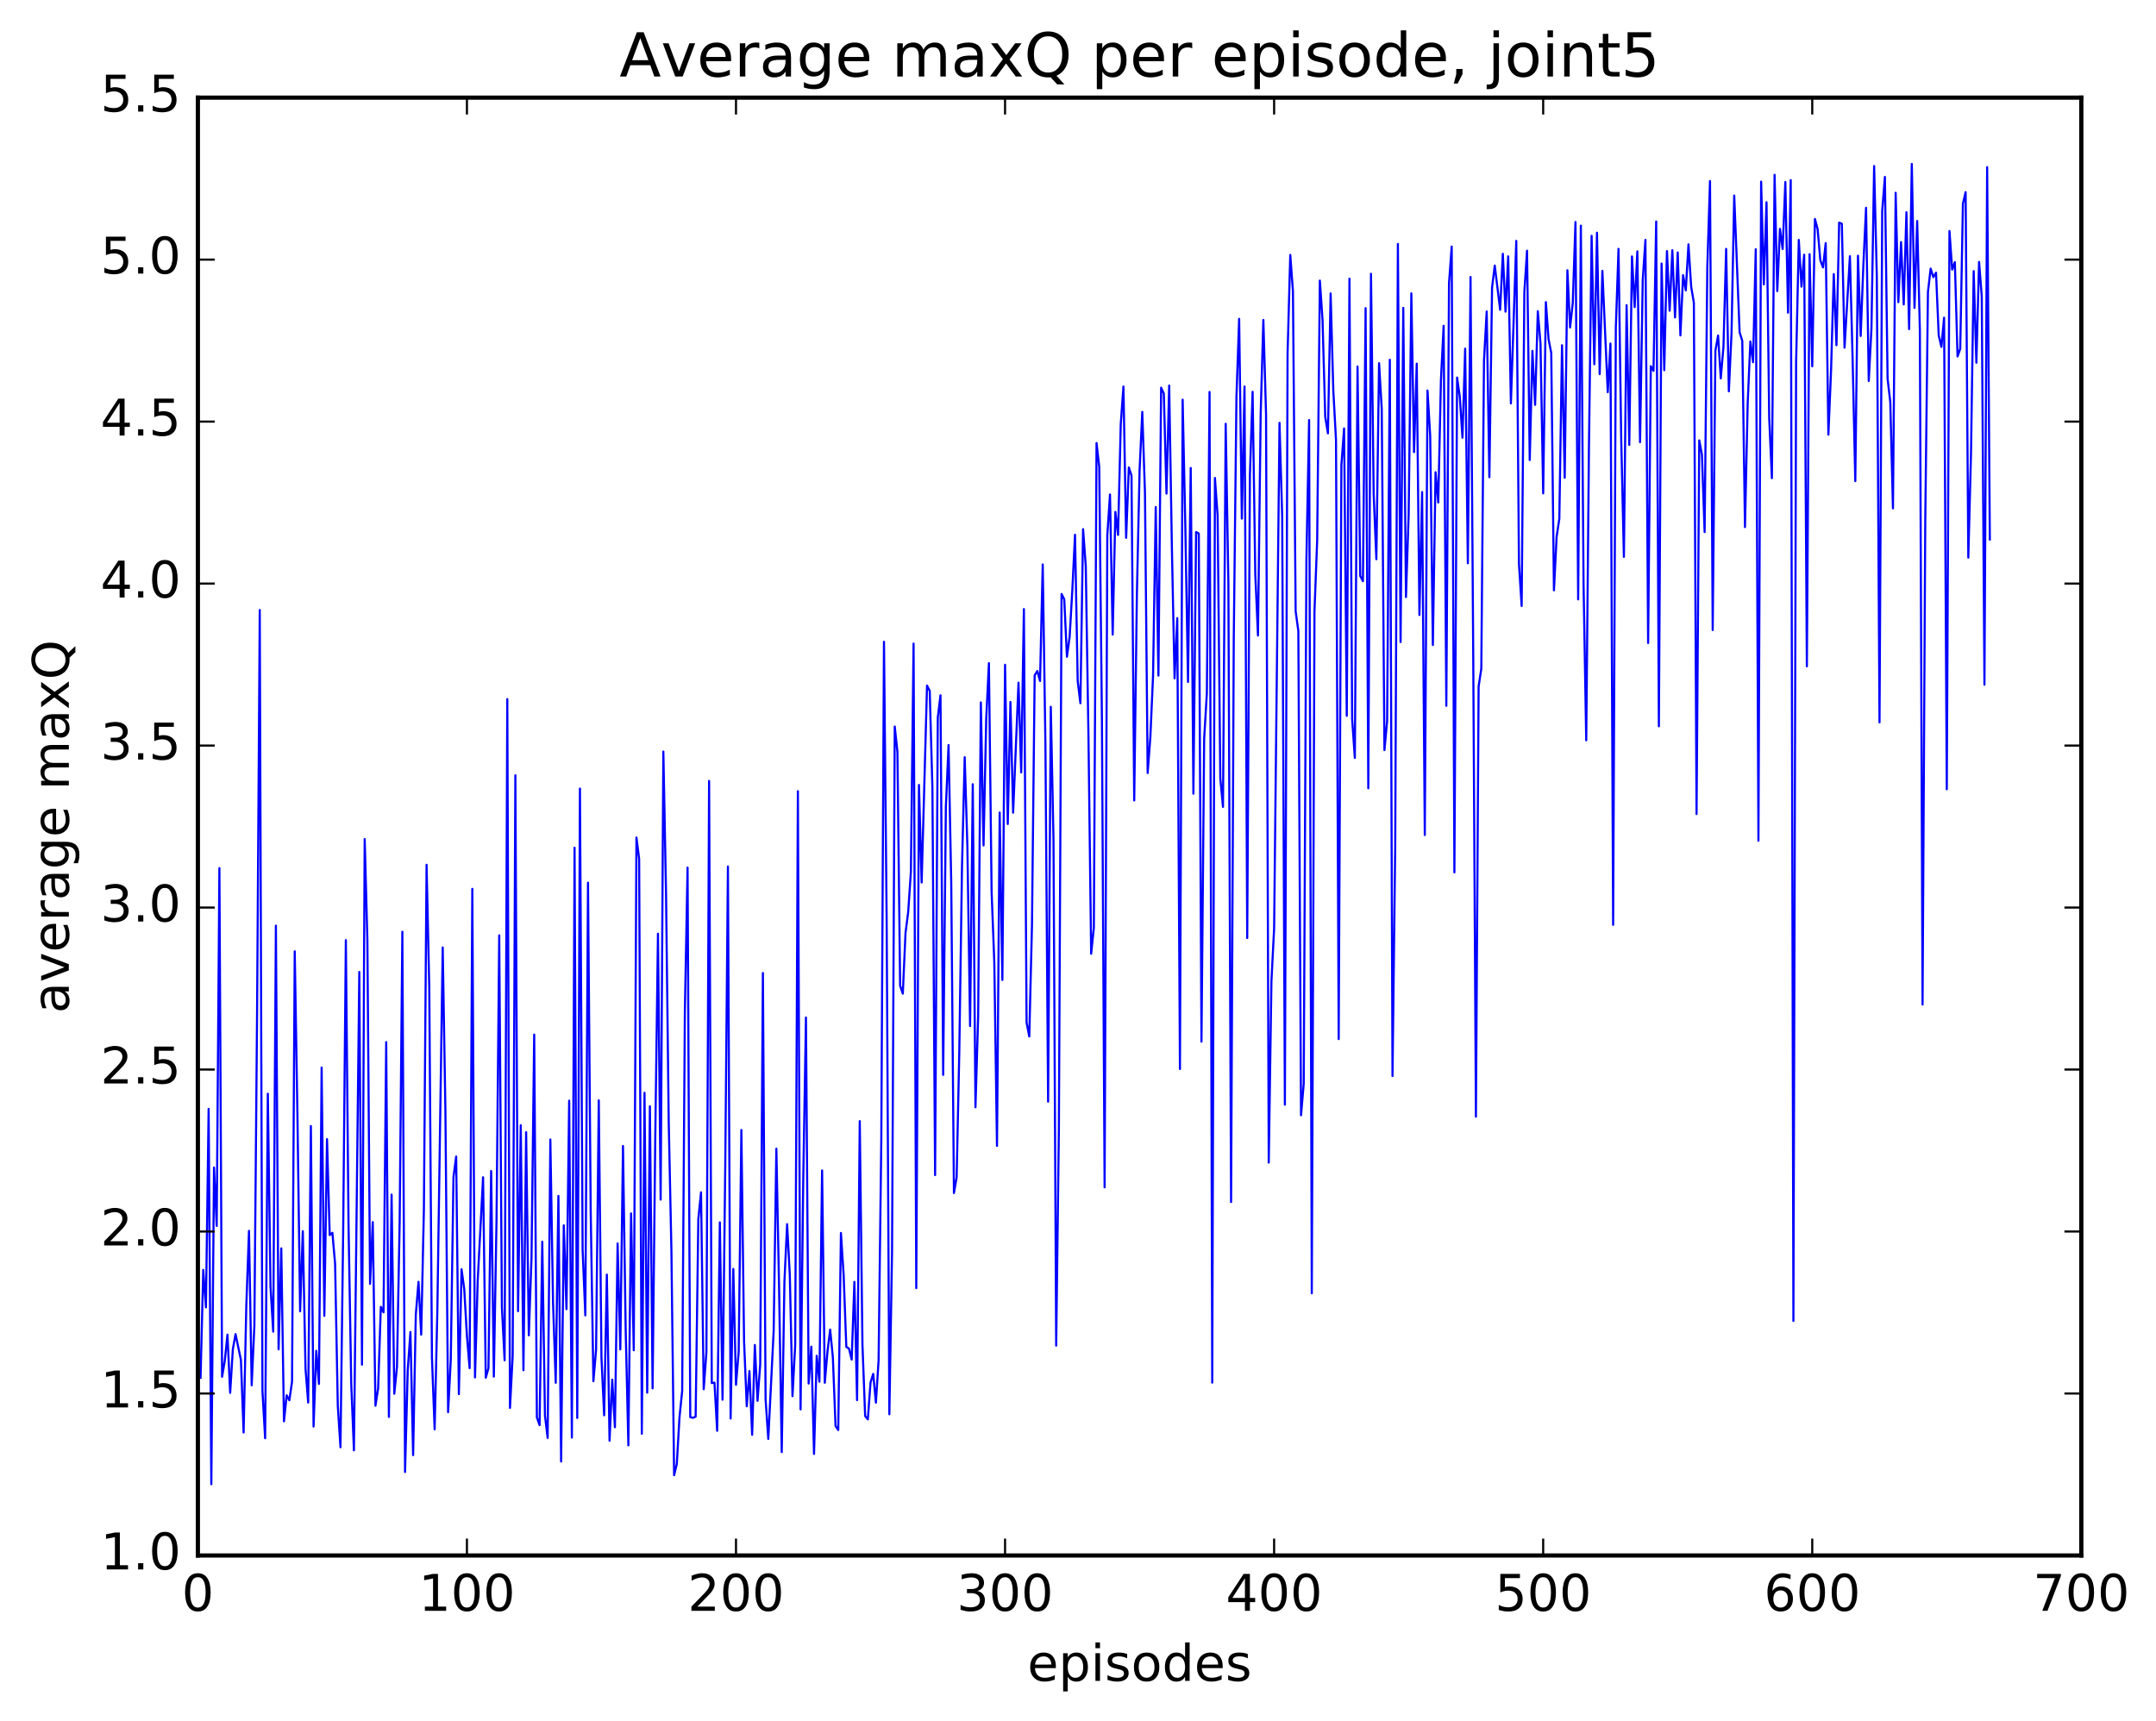 <?xml version="1.0" encoding="utf-8" standalone="no"?>
<!DOCTYPE svg PUBLIC "-//W3C//DTD SVG 1.1//EN"
  "http://www.w3.org/Graphics/SVG/1.1/DTD/svg11.dtd">
<!-- Created with matplotlib (http://matplotlib.org/) -->
<svg height="408pt" version="1.1" viewBox="0 0 511 408" width="511pt" xmlns="http://www.w3.org/2000/svg" xmlns:xlink="http://www.w3.org/1999/xlink">
 <defs>
  <style type="text/css">
*{stroke-linecap:butt;stroke-linejoin:round;stroke-miterlimit:100000;}
  </style>
 </defs>
 <g id="figure_1">
  <g id="patch_1">
   <path d="M 0 408.169 
L 511.95 408.169 
L 511.95 0 
L 0 0 
z
" style="fill:#ffffff;"/>
  </g>
  <g id="axes_1">
   <g id="patch_2">
    <path d="M 46.898 368.742 
L 493.298 368.742 
L 493.298 23.142 
L 46.898 23.142 
z
" style="fill:#ffffff;"/>
   </g>
   <g id="line2d_1">
    <path clip-path="url(#p50bb2e0458)" d="M 47.535 326.626 
L 48.173 301.049 
L 48.811 309.929 
L 49.448 262.873 
L 50.086 351.85 
L 50.724 276.778 
L 51.361 290.613 
L 51.999 205.796 
L 52.637 326.373 
L 53.275 322.573 
L 53.912 316.383 
L 54.55 330.19 
L 55.188 319.85 
L 55.825 316.272 
L 57.101 322.388 
L 57.739 339.593 
L 58.376 309.65 
L 59.014 291.788 
L 59.652 328.397 
L 60.289 314.252 
L 60.927 240.561 
L 61.565 144.613 
L 62.203 329.754 
L 62.84 340.949 
L 63.478 259.279 
L 64.116 305.086 
L 64.754 315.686 
L 65.391 219.44 
L 66.029 319.881 
L 66.667 295.943 
L 67.304 336.945 
L 67.942 330.78 
L 68.58 331.957 
L 69.218 327.523 
L 69.855 225.522 
L 70.493 264.169 
L 71.131 310.853 
L 71.768 291.862 
L 72.406 324.405 
L 73.044 332.497 
L 73.681 266.939 
L 74.319 338.177 
L 74.957 320.224 
L 75.595 328.073 
L 76.232 253.082 
L 76.87 311.929 
L 77.508 270.047 
L 78.145 292.784 
L 78.783 292.254 
L 79.421 299.577 
L 80.059 333.208 
L 80.696 343.09 
L 81.334 292.138 
L 81.972 222.868 
L 82.609 290.478 
L 83.247 327.976 
L 83.885 343.815 
L 85.16 230.412 
L 85.798 323.512 
L 86.436 198.906 
L 87.073 222.794 
L 87.711 304.359 
L 88.349 289.716 
L 88.987 333.242 
L 89.624 329.119 
L 90.262 309.807 
L 90.9 311.108 
L 91.537 247.046 
L 92.175 335.898 
L 92.813 283.196 
L 93.451 330.407 
L 94.088 324.031 
L 94.726 289.504 
L 95.364 220.886 
L 96.001 348.955 
L 96.639 324.78 
L 97.277 315.76 
L 97.915 344.955 
L 98.552 311.666 
L 99.19 303.87 
L 99.828 316.389 
L 100.466 286.859 
L 101.103 205.004 
L 101.741 234.119 
L 102.379 321.855 
L 103.016 338.829 
L 103.654 310.993 
L 104.93 224.602 
L 105.567 263.213 
L 106.205 334.779 
L 106.843 322.277 
L 107.48 279.037 
L 108.118 274.167 
L 108.756 330.494 
L 109.394 300.891 
L 110.031 305.615 
L 110.669 316.688 
L 111.307 324.335 
L 111.944 210.712 
L 112.582 326.529 
L 113.22 303.622 
L 114.495 279.086 
L 115.133 326.602 
L 115.771 324.356 
L 116.408 277.606 
L 117.046 326.343 
L 117.684 289.155 
L 118.322 221.737 
L 118.959 309.961 
L 119.597 322.46 
L 120.235 165.73 
L 120.872 333.759 
L 121.51 321.411 
L 122.148 183.788 
L 122.785 310.825 
L 123.423 266.748 
L 124.061 324.835 
L 124.699 268.396 
L 125.336 316.551 
L 125.974 298.177 
L 126.612 245.262 
L 127.249 336.011 
L 127.887 337.84 
L 128.525 294.355 
L 129.163 335.58 
L 129.8 340.881 
L 130.438 270.136 
L 131.076 308.75 
L 131.714 327.8 
L 132.351 283.515 
L 132.989 346.47 
L 133.627 290.477 
L 134.264 310.35 
L 134.902 260.925 
L 135.54 340.795 
L 136.178 200.948 
L 136.815 336.156 
L 137.453 186.942 
L 138.091 296.314 
L 138.728 311.824 
L 139.366 209.248 
L 140.004 287.102 
L 140.642 327.431 
L 141.279 319.975 
L 141.917 260.856 
L 142.555 321.872 
L 143.192 335.509 
L 143.83 302.162 
L 144.468 341.53 
L 145.106 327.079 
L 145.743 338.351 
L 146.381 294.773 
L 147.019 319.889 
L 147.656 271.67 
L 148.294 315.305 
L 148.932 342.64 
L 149.57 287.653 
L 150.207 320.094 
L 150.845 198.545 
L 151.483 203.582 
L 152.12 339.897 
L 152.758 259.051 
L 153.396 330.149 
L 154.034 262.26 
L 154.671 329.124 
L 155.309 269.44 
L 155.947 221.344 
L 156.584 284.374 
L 157.222 178.164 
L 157.86 211.697 
L 158.498 266.113 
L 159.135 296.466 
L 159.773 349.716 
L 160.411 347.062 
L 161.048 335.954 
L 161.686 329.747 
L 162.324 239.673 
L 162.962 205.664 
L 163.599 335.94 
L 164.237 336.112 
L 164.875 335.831 
L 165.512 289.054 
L 166.15 282.646 
L 166.788 329.326 
L 167.425 320.584 
L 168.063 185.13 
L 168.701 327.863 
L 169.339 327.778 
L 169.976 339.187 
L 170.614 289.773 
L 171.252 331.813 
L 171.889 276.889 
L 172.527 205.411 
L 173.165 336.28 
L 173.803 300.816 
L 174.44 328.279 
L 175.078 320.431 
L 175.716 267.868 
L 176.353 317.954 
L 176.991 333.364 
L 177.629 325.036 
L 178.267 340.137 
L 178.904 318.843 
L 179.542 332.086 
L 180.18 323.42 
L 180.817 230.664 
L 181.455 331.769 
L 182.093 341.116 
L 183.368 315.541 
L 184.006 272.307 
L 184.644 304.815 
L 185.281 344.238 
L 185.919 303.764 
L 186.557 290.199 
L 187.195 302.268 
L 187.832 330.974 
L 188.47 318.85 
L 189.108 187.561 
L 189.745 334.105 
L 190.383 279.445 
L 191.021 241.211 
L 191.659 327.984 
L 192.296 319.244 
L 192.934 344.678 
L 193.572 321.411 
L 194.209 327.542 
L 194.847 277.465 
L 195.485 327.792 
L 196.123 320.407 
L 196.76 315.187 
L 197.398 321.754 
L 198.036 338.051 
L 198.673 339.008 
L 199.311 292.291 
L 199.949 302.162 
L 200.587 319.297 
L 201.224 319.697 
L 201.862 322.299 
L 202.5 303.884 
L 203.137 331.917 
L 203.775 265.777 
L 204.413 318.767 
L 205.051 335.682 
L 205.688 336.481 
L 206.326 327.744 
L 206.964 325.687 
L 207.601 332.517 
L 208.239 322.478 
L 208.877 270.411 
L 209.515 152.146 
L 210.152 218.271 
L 210.79 335.269 
L 211.428 296.689 
L 212.065 172.232 
L 212.703 178.252 
L 213.341 233.677 
L 213.979 235.554 
L 214.616 221.187 
L 215.254 216.196 
L 215.892 206.669 
L 216.53 152.57 
L 217.167 305.363 
L 217.805 186.081 
L 218.443 209.2 
L 219.718 162.532 
L 220.356 163.768 
L 220.994 186.829 
L 221.631 278.564 
L 222.269 170.104 
L 222.907 164.824 
L 223.544 254.81 
L 224.182 191.318 
L 224.82 176.617 
L 225.458 209.438 
L 226.095 282.819 
L 226.733 279.112 
L 227.371 248.998 
L 228.008 205.402 
L 228.646 179.506 
L 229.284 200.696 
L 229.922 243.24 
L 230.559 185.908 
L 231.197 262.488 
L 231.835 240.914 
L 232.472 166.516 
L 233.11 200.422 
L 233.748 170.421 
L 234.386 157.206 
L 235.023 211.389 
L 235.661 228.073 
L 236.299 271.641 
L 236.936 192.614 
L 237.574 232.312 
L 238.212 157.589 
L 238.85 195.335 
L 239.487 166.414 
L 240.125 192.651 
L 241.4 161.832 
L 242.038 183.111 
L 242.676 144.389 
L 243.314 242.428 
L 243.951 245.707 
L 244.589 219.465 
L 245.227 160.106 
L 245.864 159.069 
L 246.502 161.435 
L 247.14 133.808 
L 247.778 176.389 
L 248.415 261.162 
L 249.053 167.556 
L 249.691 199.016 
L 250.328 318.988 
L 250.966 267.957 
L 251.604 140.808 
L 252.242 142.067 
L 252.879 155.697 
L 253.517 151.001 
L 254.155 139.869 
L 254.792 126.76 
L 255.43 161.497 
L 256.068 166.712 
L 256.705 125.441 
L 257.343 134.236 
L 257.981 174.71 
L 258.619 226.096 
L 259.256 219.938 
L 259.894 105.023 
L 260.532 110.662 
L 261.17 170.524 
L 261.807 281.47 
L 262.445 126.916 
L 263.083 117.224 
L 263.72 150.437 
L 264.358 121.355 
L 264.996 126.803 
L 265.634 100.529 
L 266.271 91.633 
L 266.909 127.502 
L 267.547 110.819 
L 268.184 112.759 
L 268.822 189.755 
L 269.46 140.76 
L 270.098 111.459 
L 270.735 97.648 
L 271.373 116.856 
L 272.011 183.245 
L 272.648 174.726 
L 273.286 160.277 
L 273.924 120.194 
L 274.562 160.153 
L 275.199 91.906 
L 275.837 93.284 
L 276.475 117.014 
L 277.112 91.398 
L 277.75 129.698 
L 278.388 160.809 
L 279.026 146.542 
L 279.663 253.418 
L 280.301 94.746 
L 280.939 124.868 
L 281.576 161.659 
L 282.214 110.936 
L 282.852 188.156 
L 283.49 126.133 
L 284.127 126.474 
L 284.765 246.927 
L 285.403 175.096 
L 286.04 164.333 
L 286.678 92.918 
L 287.316 327.766 
L 287.954 113.307 
L 288.591 122.204 
L 289.229 184.547 
L 289.867 191.278 
L 290.504 100.463 
L 291.142 138.271 
L 291.78 284.955 
L 292.418 151.379 
L 293.055 94.091 
L 293.693 75.591 
L 294.331 122.936 
L 294.968 91.626 
L 295.606 222.375 
L 296.244 112.595 
L 296.882 92.885 
L 297.519 136.136 
L 298.157 150.656 
L 298.795 98.18 
L 299.432 75.853 
L 300.07 98.281 
L 300.708 275.607 
L 301.346 232.532 
L 301.983 220.107 
L 303.259 100.236 
L 303.896 122.418 
L 304.534 261.875 
L 305.172 83.751 
L 305.81 60.433 
L 306.447 69.056 
L 307.085 144.895 
L 307.723 149.568 
L 308.36 264.384 
L 308.998 256.925 
L 309.636 132.784 
L 310.274 99.578 
L 310.911 306.581 
L 311.549 144.867 
L 312.187 128.065 
L 312.824 66.512 
L 313.462 75.903 
L 314.1 98.854 
L 314.738 102.738 
L 315.375 69.566 
L 316.013 92.621 
L 316.651 104.322 
L 317.288 246.324 
L 317.926 110.251 
L 318.564 101.569 
L 319.202 169.691 
L 319.839 66.063 
L 320.477 170.447 
L 321.115 179.68 
L 321.752 86.889 
L 322.39 136.519 
L 323.028 137.766 
L 323.666 73.046 
L 324.303 186.868 
L 324.941 64.911 
L 325.579 117.203 
L 326.216 132.567 
L 326.854 86.101 
L 327.492 96.96 
L 328.13 177.815 
L 328.767 170.934 
L 329.405 85.28 
L 330.043 255.08 
L 330.68 200.882 
L 331.318 57.83 
L 331.956 152.2 
L 332.594 72.991 
L 333.231 141.531 
L 333.869 122.044 
L 334.507 69.547 
L 335.144 107.175 
L 335.782 86.202 
L 336.42 145.787 
L 337.058 116.652 
L 337.695 197.941 
L 338.333 92.566 
L 338.971 103.274 
L 339.608 152.898 
L 340.246 111.947 
L 340.884 119.114 
L 341.522 90.055 
L 342.159 77.232 
L 342.797 167.321 
L 343.435 67.139 
L 344.072 58.449 
L 344.71 206.808 
L 345.348 89.504 
L 345.986 94.027 
L 346.623 103.748 
L 347.261 82.647 
L 347.899 133.529 
L 348.536 65.663 
L 349.174 155.114 
L 349.812 264.723 
L 350.45 162.725 
L 351.087 158.534 
L 351.725 85.451 
L 352.363 73.828 
L 353 113.122 
L 353.638 68.158 
L 354.276 62.958 
L 355.551 73.439 
L 356.189 60.161 
L 356.827 73.883 
L 357.464 60.769 
L 358.102 95.636 
L 359.377 57.107 
L 360.015 133.691 
L 360.653 143.652 
L 361.291 69.231 
L 361.928 59.427 
L 362.566 109.051 
L 363.204 83.179 
L 363.841 95.973 
L 364.479 73.771 
L 365.117 81.362 
L 365.755 116.959 
L 366.392 71.625 
L 367.03 80.417 
L 367.668 83.705 
L 368.305 139.948 
L 368.943 127.2 
L 369.581 122.986 
L 370.219 81.851 
L 370.856 113.261 
L 371.494 64.06 
L 372.132 77.624 
L 372.769 71.838 
L 373.407 52.624 
L 374.045 142.091 
L 374.683 53.489 
L 375.32 138.294 
L 375.958 175.496 
L 376.596 106.455 
L 377.233 55.906 
L 377.871 86.352 
L 378.509 55.166 
L 379.147 88.68 
L 379.784 64.215 
L 381.06 92.971 
L 381.697 81.441 
L 382.335 219.244 
L 382.973 77.602 
L 383.611 58.991 
L 384.248 104.088 
L 384.886 132.006 
L 385.524 72.349 
L 386.161 105.475 
L 386.799 60.791 
L 387.437 72.801 
L 388.075 59.588 
L 388.712 104.817 
L 389.35 66.318 
L 389.988 56.872 
L 390.625 152.433 
L 391.263 86.804 
L 391.901 87.911 
L 392.539 52.513 
L 393.176 172.173 
L 393.814 62.483 
L 394.452 87.752 
L 395.089 59.521 
L 395.727 73.656 
L 396.365 59.315 
L 397.003 75.252 
L 397.64 59.856 
L 398.278 79.516 
L 398.916 65.225 
L 399.553 68.833 
L 400.191 57.928 
L 400.829 67.965 
L 401.467 71.777 
L 402.104 192.982 
L 402.742 104.393 
L 403.38 107.762 
L 404.017 126.133 
L 404.655 63.28 
L 405.293 42.92 
L 405.931 149.357 
L 406.568 83.152 
L 407.206 79.537 
L 407.844 89.71 
L 408.481 82.234 
L 409.119 59 
L 409.757 92.771 
L 410.395 78.956 
L 411.032 46.352 
L 412.308 78.756 
L 412.945 80.814 
L 413.583 124.949 
L 414.221 95.636 
L 414.859 80.953 
L 415.496 85.857 
L 416.134 59.083 
L 416.772 199.298 
L 417.409 43.056 
L 418.047 67.412 
L 418.685 47.95 
L 419.323 99.03 
L 419.96 113.354 
L 420.598 41.442 
L 421.236 68.999 
L 421.873 54.255 
L 422.511 59.03 
L 423.149 43.15 
L 423.787 74.128 
L 424.424 42.7 
L 425.062 313.145 
L 425.7 86.007 
L 426.337 56.87 
L 426.975 67.954 
L 427.613 60.382 
L 428.251 157.959 
L 428.888 60.261 
L 429.526 86.84 
L 430.164 51.907 
L 430.801 54.325 
L 431.439 61.69 
L 432.077 63.396 
L 432.715 57.63 
L 433.352 103.041 
L 433.99 87.685 
L 434.628 64.969 
L 435.265 81.845 
L 435.903 52.774 
L 436.541 53.045 
L 437.179 82.423 
L 438.454 60.729 
L 439.092 85.055 
L 439.729 114.058 
L 440.367 60.616 
L 441.005 79.645 
L 441.643 62.778 
L 442.28 49.265 
L 442.918 90.321 
L 443.556 77.923 
L 444.193 39.363 
L 444.831 65.565 
L 445.469 171.246 
L 446.107 49.977 
L 446.744 41.935 
L 447.382 89.761 
L 448.02 95.301 
L 448.658 120.512 
L 449.295 45.697 
L 449.933 71.638 
L 450.571 57.385 
L 451.208 72.173 
L 451.846 50.305 
L 452.484 78.011 
L 453.122 38.866 
L 453.759 72.995 
L 454.397 52.395 
L 455.035 78.337 
L 455.672 238.14 
L 456.31 123.523 
L 456.948 69.227 
L 457.586 63.675 
L 458.223 65.703 
L 458.861 64.639 
L 459.499 79.494 
L 460.136 82.23 
L 460.774 75.306 
L 461.412 187.101 
L 462.05 54.769 
L 462.687 63.906 
L 463.325 62.153 
L 463.963 84.494 
L 464.6 82.669 
L 465.238 48.284 
L 465.876 45.551 
L 466.514 132.19 
L 467.151 107.635 
L 467.789 64.266 
L 468.427 85.987 
L 469.064 62.091 
L 469.702 70.251 
L 470.34 162.317 
L 470.978 39.617 
L 471.615 127.884 
L 471.615 127.884 
" style="fill:none;stroke:#0000ff;stroke-linecap:square;stroke-width:0.5;"/>
   </g>
   <g id="patch_3">
    <path d="M 46.898 23.142 
L 493.298 23.142 
" style="fill:none;stroke:#000000;stroke-linecap:square;stroke-linejoin:miter;"/>
   </g>
   <g id="patch_4">
    <path d="M 493.298 368.742 
L 493.298 23.142 
" style="fill:none;stroke:#000000;stroke-linecap:square;stroke-linejoin:miter;"/>
   </g>
   <g id="patch_5">
    <path d="M 46.898 368.742 
L 46.898 23.142 
" style="fill:none;stroke:#000000;stroke-linecap:square;stroke-linejoin:miter;"/>
   </g>
   <g id="patch_6">
    <path d="M 46.898 368.742 
L 493.298 368.742 
" style="fill:none;stroke:#000000;stroke-linecap:square;stroke-linejoin:miter;"/>
   </g>
   <g id="matplotlib.axis_1">
    <g id="xtick_1">
     <g id="line2d_2">
      <defs>
       <path d="M 0 0 
L 0 -4 
" id="m9fbb94aae6" style="stroke:#000000;stroke-width:0.5;"/>
      </defs>
      <g>
       <use style="stroke:#000000;stroke-width:0.5;" x="46.898" xlink:href="#m9fbb94aae6" y="368.742"/>
      </g>
     </g>
     <g id="line2d_3">
      <defs>
       <path d="M 0 0 
L 0 4 
" id="mccfee7a2d6" style="stroke:#000000;stroke-width:0.5;"/>
      </defs>
      <g>
       <use style="stroke:#000000;stroke-width:0.5;" x="46.898" xlink:href="#mccfee7a2d6" y="23.142"/>
      </g>
     </g>
     <g id="text_1">
      <!-- 0 -->
      <defs>
       <path d="M 31.781 66.406 
Q 24.172 66.406 20.328 58.906 
Q 16.5 51.422 16.5 36.375 
Q 16.5 21.391 20.328 13.891 
Q 24.172 6.391 31.781 6.391 
Q 39.453 6.391 43.281 13.891 
Q 47.125 21.391 47.125 36.375 
Q 47.125 51.422 43.281 58.906 
Q 39.453 66.406 31.781 66.406 
M 31.781 74.219 
Q 44.047 74.219 50.516 64.516 
Q 56.984 54.828 56.984 36.375 
Q 56.984 17.969 50.516 8.266 
Q 44.047 -1.422 31.781 -1.422 
Q 19.531 -1.422 13.062 8.266 
Q 6.594 17.969 6.594 36.375 
Q 6.594 54.828 13.062 64.516 
Q 19.531 74.219 31.781 74.219 
" id="BitstreamVeraSans-Roman-30"/>
      </defs>
      <g transform="translate(43.08 381.86)scale(0.12 -0.12)">
       <use xlink:href="#BitstreamVeraSans-Roman-30"/>
      </g>
     </g>
    </g>
    <g id="xtick_2">
     <g id="line2d_4">
      <g>
       <use style="stroke:#000000;stroke-width:0.5;" x="110.669" xlink:href="#m9fbb94aae6" y="368.742"/>
      </g>
     </g>
     <g id="line2d_5">
      <g>
       <use style="stroke:#000000;stroke-width:0.5;" x="110.669" xlink:href="#mccfee7a2d6" y="23.142"/>
      </g>
     </g>
     <g id="text_2">
      <!-- 100 -->
      <defs>
       <path d="M 12.406 8.297 
L 28.516 8.297 
L 28.516 63.922 
L 10.984 60.406 
L 10.984 69.391 
L 28.422 72.906 
L 38.281 72.906 
L 38.281 8.297 
L 54.391 8.297 
L 54.391 0 
L 12.406 0 
z
" id="BitstreamVeraSans-Roman-31"/>
      </defs>
      <g transform="translate(99.216 381.86)scale(0.12 -0.12)">
       <use xlink:href="#BitstreamVeraSans-Roman-31"/>
       <use x="63.623" xlink:href="#BitstreamVeraSans-Roman-30"/>
       <use x="127.246" xlink:href="#BitstreamVeraSans-Roman-30"/>
      </g>
     </g>
    </g>
    <g id="xtick_3">
     <g id="line2d_6">
      <g>
       <use style="stroke:#000000;stroke-width:0.5;" x="174.44" xlink:href="#m9fbb94aae6" y="368.742"/>
      </g>
     </g>
     <g id="line2d_7">
      <g>
       <use style="stroke:#000000;stroke-width:0.5;" x="174.44" xlink:href="#mccfee7a2d6" y="23.142"/>
      </g>
     </g>
     <g id="text_3">
      <!-- 200 -->
      <defs>
       <path d="M 19.188 8.297 
L 53.609 8.297 
L 53.609 0 
L 7.328 0 
L 7.328 8.297 
Q 12.938 14.109 22.625 23.891 
Q 32.328 33.688 34.812 36.531 
Q 39.547 41.844 41.422 45.531 
Q 43.312 49.219 43.312 52.781 
Q 43.312 58.594 39.234 62.25 
Q 35.156 65.922 28.609 65.922 
Q 23.969 65.922 18.812 64.312 
Q 13.672 62.703 7.812 59.422 
L 7.812 69.391 
Q 13.766 71.781 18.938 73 
Q 24.125 74.219 28.422 74.219 
Q 39.75 74.219 46.484 68.547 
Q 53.219 62.891 53.219 53.422 
Q 53.219 48.922 51.531 44.891 
Q 49.859 40.875 45.406 35.406 
Q 44.188 33.984 37.641 27.219 
Q 31.109 20.453 19.188 8.297 
" id="BitstreamVeraSans-Roman-32"/>
      </defs>
      <g transform="translate(162.988 381.86)scale(0.12 -0.12)">
       <use xlink:href="#BitstreamVeraSans-Roman-32"/>
       <use x="63.623" xlink:href="#BitstreamVeraSans-Roman-30"/>
       <use x="127.246" xlink:href="#BitstreamVeraSans-Roman-30"/>
      </g>
     </g>
    </g>
    <g id="xtick_4">
     <g id="line2d_8">
      <g>
       <use style="stroke:#000000;stroke-width:0.5;" x="238.212" xlink:href="#m9fbb94aae6" y="368.742"/>
      </g>
     </g>
     <g id="line2d_9">
      <g>
       <use style="stroke:#000000;stroke-width:0.5;" x="238.212" xlink:href="#mccfee7a2d6" y="23.142"/>
      </g>
     </g>
     <g id="text_4">
      <!-- 300 -->
      <defs>
       <path d="M 40.578 39.312 
Q 47.656 37.797 51.625 33 
Q 55.609 28.219 55.609 21.188 
Q 55.609 10.406 48.188 4.484 
Q 40.766 -1.422 27.094 -1.422 
Q 22.516 -1.422 17.656 -0.516 
Q 12.797 0.391 7.625 2.203 
L 7.625 11.719 
Q 11.719 9.328 16.594 8.109 
Q 21.484 6.891 26.812 6.891 
Q 36.078 6.891 40.938 10.547 
Q 45.797 14.203 45.797 21.188 
Q 45.797 27.641 41.281 31.266 
Q 36.766 34.906 28.719 34.906 
L 20.219 34.906 
L 20.219 43.016 
L 29.109 43.016 
Q 36.375 43.016 40.234 45.922 
Q 44.094 48.828 44.094 54.297 
Q 44.094 59.906 40.109 62.906 
Q 36.141 65.922 28.719 65.922 
Q 24.656 65.922 20.016 65.031 
Q 15.375 64.156 9.812 62.312 
L 9.812 71.094 
Q 15.438 72.656 20.344 73.438 
Q 25.25 74.219 29.594 74.219 
Q 40.828 74.219 47.359 69.109 
Q 53.906 64.016 53.906 55.328 
Q 53.906 49.266 50.438 45.094 
Q 46.969 40.922 40.578 39.312 
" id="BitstreamVeraSans-Roman-33"/>
      </defs>
      <g transform="translate(226.759 381.86)scale(0.12 -0.12)">
       <use xlink:href="#BitstreamVeraSans-Roman-33"/>
       <use x="63.623" xlink:href="#BitstreamVeraSans-Roman-30"/>
       <use x="127.246" xlink:href="#BitstreamVeraSans-Roman-30"/>
      </g>
     </g>
    </g>
    <g id="xtick_5">
     <g id="line2d_10">
      <g>
       <use style="stroke:#000000;stroke-width:0.5;" x="301.983" xlink:href="#m9fbb94aae6" y="368.742"/>
      </g>
     </g>
     <g id="line2d_11">
      <g>
       <use style="stroke:#000000;stroke-width:0.5;" x="301.983" xlink:href="#mccfee7a2d6" y="23.142"/>
      </g>
     </g>
     <g id="text_5">
      <!-- 400 -->
      <defs>
       <path d="M 37.797 64.312 
L 12.891 25.391 
L 37.797 25.391 
z
M 35.203 72.906 
L 47.609 72.906 
L 47.609 25.391 
L 58.016 25.391 
L 58.016 17.188 
L 47.609 17.188 
L 47.609 0 
L 37.797 0 
L 37.797 17.188 
L 4.891 17.188 
L 4.891 26.703 
z
" id="BitstreamVeraSans-Roman-34"/>
      </defs>
      <g transform="translate(290.531 381.86)scale(0.12 -0.12)">
       <use xlink:href="#BitstreamVeraSans-Roman-34"/>
       <use x="63.623" xlink:href="#BitstreamVeraSans-Roman-30"/>
       <use x="127.246" xlink:href="#BitstreamVeraSans-Roman-30"/>
      </g>
     </g>
    </g>
    <g id="xtick_6">
     <g id="line2d_12">
      <g>
       <use style="stroke:#000000;stroke-width:0.5;" x="365.755" xlink:href="#m9fbb94aae6" y="368.742"/>
      </g>
     </g>
     <g id="line2d_13">
      <g>
       <use style="stroke:#000000;stroke-width:0.5;" x="365.755" xlink:href="#mccfee7a2d6" y="23.142"/>
      </g>
     </g>
     <g id="text_6">
      <!-- 500 -->
      <defs>
       <path d="M 10.797 72.906 
L 49.516 72.906 
L 49.516 64.594 
L 19.828 64.594 
L 19.828 46.734 
Q 21.969 47.469 24.109 47.828 
Q 26.266 48.188 28.422 48.188 
Q 40.625 48.188 47.75 41.5 
Q 54.891 34.812 54.891 23.391 
Q 54.891 11.625 47.562 5.094 
Q 40.234 -1.422 26.906 -1.422 
Q 22.312 -1.422 17.547 -0.641 
Q 12.797 0.141 7.719 1.703 
L 7.719 11.625 
Q 12.109 9.234 16.797 8.062 
Q 21.484 6.891 26.703 6.891 
Q 35.156 6.891 40.078 11.328 
Q 45.016 15.766 45.016 23.391 
Q 45.016 31 40.078 35.438 
Q 35.156 39.891 26.703 39.891 
Q 22.75 39.891 18.812 39.016 
Q 14.891 38.141 10.797 36.281 
z
" id="BitstreamVeraSans-Roman-35"/>
      </defs>
      <g transform="translate(354.302 381.86)scale(0.12 -0.12)">
       <use xlink:href="#BitstreamVeraSans-Roman-35"/>
       <use x="63.623" xlink:href="#BitstreamVeraSans-Roman-30"/>
       <use x="127.246" xlink:href="#BitstreamVeraSans-Roman-30"/>
      </g>
     </g>
    </g>
    <g id="xtick_7">
     <g id="line2d_14">
      <g>
       <use style="stroke:#000000;stroke-width:0.5;" x="429.526" xlink:href="#m9fbb94aae6" y="368.742"/>
      </g>
     </g>
     <g id="line2d_15">
      <g>
       <use style="stroke:#000000;stroke-width:0.5;" x="429.526" xlink:href="#mccfee7a2d6" y="23.142"/>
      </g>
     </g>
     <g id="text_7">
      <!-- 600 -->
      <defs>
       <path d="M 33.016 40.375 
Q 26.375 40.375 22.484 35.828 
Q 18.609 31.297 18.609 23.391 
Q 18.609 15.531 22.484 10.953 
Q 26.375 6.391 33.016 6.391 
Q 39.656 6.391 43.531 10.953 
Q 47.406 15.531 47.406 23.391 
Q 47.406 31.297 43.531 35.828 
Q 39.656 40.375 33.016 40.375 
M 52.594 71.297 
L 52.594 62.312 
Q 48.875 64.062 45.094 64.984 
Q 41.312 65.922 37.594 65.922 
Q 27.828 65.922 22.672 59.328 
Q 17.531 52.734 16.797 39.406 
Q 19.672 43.656 24.016 45.922 
Q 28.375 48.188 33.594 48.188 
Q 44.578 48.188 50.953 41.516 
Q 57.328 34.859 57.328 23.391 
Q 57.328 12.156 50.688 5.359 
Q 44.047 -1.422 33.016 -1.422 
Q 20.359 -1.422 13.672 8.266 
Q 6.984 17.969 6.984 36.375 
Q 6.984 53.656 15.188 63.938 
Q 23.391 74.219 37.203 74.219 
Q 40.922 74.219 44.703 73.484 
Q 48.484 72.75 52.594 71.297 
" id="BitstreamVeraSans-Roman-36"/>
      </defs>
      <g transform="translate(418.074 381.86)scale(0.12 -0.12)">
       <use xlink:href="#BitstreamVeraSans-Roman-36"/>
       <use x="63.623" xlink:href="#BitstreamVeraSans-Roman-30"/>
       <use x="127.246" xlink:href="#BitstreamVeraSans-Roman-30"/>
      </g>
     </g>
    </g>
    <g id="xtick_8">
     <g id="line2d_16">
      <g>
       <use style="stroke:#000000;stroke-width:0.5;" x="493.298" xlink:href="#m9fbb94aae6" y="368.742"/>
      </g>
     </g>
     <g id="line2d_17">
      <g>
       <use style="stroke:#000000;stroke-width:0.5;" x="493.298" xlink:href="#mccfee7a2d6" y="23.142"/>
      </g>
     </g>
     <g id="text_8">
      <!-- 700 -->
      <defs>
       <path d="M 8.203 72.906 
L 55.078 72.906 
L 55.078 68.703 
L 28.609 0 
L 18.312 0 
L 43.219 64.594 
L 8.203 64.594 
z
" id="BitstreamVeraSans-Roman-37"/>
      </defs>
      <g transform="translate(481.845 381.86)scale(0.12 -0.12)">
       <use xlink:href="#BitstreamVeraSans-Roman-37"/>
       <use x="63.623" xlink:href="#BitstreamVeraSans-Roman-30"/>
       <use x="127.246" xlink:href="#BitstreamVeraSans-Roman-30"/>
      </g>
     </g>
    </g>
    <g id="text_9">
     <!-- episodes -->
     <defs>
      <path d="M 18.109 8.203 
L 18.109 -20.797 
L 9.078 -20.797 
L 9.078 54.688 
L 18.109 54.688 
L 18.109 46.391 
Q 20.953 51.266 25.266 53.625 
Q 29.594 56 35.594 56 
Q 45.562 56 51.781 48.094 
Q 58.016 40.188 58.016 27.297 
Q 58.016 14.406 51.781 6.484 
Q 45.562 -1.422 35.594 -1.422 
Q 29.594 -1.422 25.266 0.953 
Q 20.953 3.328 18.109 8.203 
M 48.688 27.297 
Q 48.688 37.203 44.609 42.844 
Q 40.531 48.484 33.406 48.484 
Q 26.266 48.484 22.188 42.844 
Q 18.109 37.203 18.109 27.297 
Q 18.109 17.391 22.188 11.75 
Q 26.266 6.109 33.406 6.109 
Q 40.531 6.109 44.609 11.75 
Q 48.688 17.391 48.688 27.297 
" id="BitstreamVeraSans-Roman-70"/>
      <path d="M 44.281 53.078 
L 44.281 44.578 
Q 40.484 46.531 36.375 47.5 
Q 32.281 48.484 27.875 48.484 
Q 21.188 48.484 17.844 46.438 
Q 14.5 44.391 14.5 40.281 
Q 14.5 37.156 16.891 35.375 
Q 19.281 33.594 26.516 31.984 
L 29.594 31.297 
Q 39.156 29.25 43.188 25.516 
Q 47.219 21.781 47.219 15.094 
Q 47.219 7.469 41.188 3.016 
Q 35.156 -1.422 24.609 -1.422 
Q 20.219 -1.422 15.453 -0.562 
Q 10.688 0.297 5.422 2 
L 5.422 11.281 
Q 10.406 8.688 15.234 7.391 
Q 20.062 6.109 24.812 6.109 
Q 31.156 6.109 34.562 8.281 
Q 37.984 10.453 37.984 14.406 
Q 37.984 18.062 35.516 20.016 
Q 33.062 21.969 24.703 23.781 
L 21.578 24.516 
Q 13.234 26.266 9.516 29.906 
Q 5.812 33.547 5.812 39.891 
Q 5.812 47.609 11.281 51.797 
Q 16.75 56 26.812 56 
Q 31.781 56 36.172 55.266 
Q 40.578 54.547 44.281 53.078 
" id="BitstreamVeraSans-Roman-73"/>
      <path d="M 9.422 54.688 
L 18.406 54.688 
L 18.406 0 
L 9.422 0 
z
M 9.422 75.984 
L 18.406 75.984 
L 18.406 64.594 
L 9.422 64.594 
z
" id="BitstreamVeraSans-Roman-69"/>
      <path d="M 30.609 48.391 
Q 23.391 48.391 19.188 42.75 
Q 14.984 37.109 14.984 27.297 
Q 14.984 17.484 19.156 11.844 
Q 23.344 6.203 30.609 6.203 
Q 37.797 6.203 41.984 11.859 
Q 46.188 17.531 46.188 27.297 
Q 46.188 37.016 41.984 42.703 
Q 37.797 48.391 30.609 48.391 
M 30.609 56 
Q 42.328 56 49.016 48.375 
Q 55.719 40.766 55.719 27.297 
Q 55.719 13.875 49.016 6.219 
Q 42.328 -1.422 30.609 -1.422 
Q 18.844 -1.422 12.172 6.219 
Q 5.516 13.875 5.516 27.297 
Q 5.516 40.766 12.172 48.375 
Q 18.844 56 30.609 56 
" id="BitstreamVeraSans-Roman-6f"/>
      <path d="M 56.203 29.594 
L 56.203 25.203 
L 14.891 25.203 
Q 15.484 15.922 20.484 11.062 
Q 25.484 6.203 34.422 6.203 
Q 39.594 6.203 44.453 7.469 
Q 49.312 8.734 54.109 11.281 
L 54.109 2.781 
Q 49.266 0.734 44.188 -0.344 
Q 39.109 -1.422 33.891 -1.422 
Q 20.797 -1.422 13.156 6.188 
Q 5.516 13.812 5.516 26.812 
Q 5.516 40.234 12.766 48.109 
Q 20.016 56 32.328 56 
Q 43.359 56 49.781 48.891 
Q 56.203 41.797 56.203 29.594 
M 47.219 32.234 
Q 47.125 39.594 43.094 43.984 
Q 39.062 48.391 32.422 48.391 
Q 24.906 48.391 20.391 44.141 
Q 15.875 39.891 15.188 32.172 
z
" id="BitstreamVeraSans-Roman-65"/>
      <path d="M 45.406 46.391 
L 45.406 75.984 
L 54.391 75.984 
L 54.391 0 
L 45.406 0 
L 45.406 8.203 
Q 42.578 3.328 38.25 0.953 
Q 33.938 -1.422 27.875 -1.422 
Q 17.969 -1.422 11.734 6.484 
Q 5.516 14.406 5.516 27.297 
Q 5.516 40.188 11.734 48.094 
Q 17.969 56 27.875 56 
Q 33.938 56 38.25 53.625 
Q 42.578 51.266 45.406 46.391 
M 14.797 27.297 
Q 14.797 17.391 18.875 11.75 
Q 22.953 6.109 30.078 6.109 
Q 37.203 6.109 41.297 11.75 
Q 45.406 17.391 45.406 27.297 
Q 45.406 37.203 41.297 42.844 
Q 37.203 48.484 30.078 48.484 
Q 22.953 48.484 18.875 42.844 
Q 14.797 37.203 14.797 27.297 
" id="BitstreamVeraSans-Roman-64"/>
     </defs>
     <g transform="translate(243.506 398.474)scale(0.12 -0.12)">
      <use xlink:href="#BitstreamVeraSans-Roman-65"/>
      <use x="61.523" xlink:href="#BitstreamVeraSans-Roman-70"/>
      <use x="125.0" xlink:href="#BitstreamVeraSans-Roman-69"/>
      <use x="152.783" xlink:href="#BitstreamVeraSans-Roman-73"/>
      <use x="204.883" xlink:href="#BitstreamVeraSans-Roman-6f"/>
      <use x="266.064" xlink:href="#BitstreamVeraSans-Roman-64"/>
      <use x="329.541" xlink:href="#BitstreamVeraSans-Roman-65"/>
      <use x="391.064" xlink:href="#BitstreamVeraSans-Roman-73"/>
     </g>
    </g>
   </g>
   <g id="matplotlib.axis_2">
    <g id="ytick_1">
     <g id="line2d_18">
      <defs>
       <path d="M 0 0 
L 4 0 
" id="m34e9353941" style="stroke:#000000;stroke-width:0.5;"/>
      </defs>
      <g>
       <use style="stroke:#000000;stroke-width:0.5;" x="46.898" xlink:href="#m34e9353941" y="368.742"/>
      </g>
     </g>
     <g id="line2d_19">
      <defs>
       <path d="M 0 0 
L -4 0 
" id="m6aa0888d57" style="stroke:#000000;stroke-width:0.5;"/>
      </defs>
      <g>
       <use style="stroke:#000000;stroke-width:0.5;" x="493.298" xlink:href="#m6aa0888d57" y="368.742"/>
      </g>
     </g>
     <g id="text_10">
      <!-- 1.0 -->
      <defs>
       <path d="M 10.688 12.406 
L 21 12.406 
L 21 0 
L 10.688 0 
z
" id="BitstreamVeraSans-Roman-2e"/>
      </defs>
      <g transform="translate(23.814 372.053)scale(0.12 -0.12)">
       <use xlink:href="#BitstreamVeraSans-Roman-31"/>
       <use x="63.623" xlink:href="#BitstreamVeraSans-Roman-2e"/>
       <use x="95.41" xlink:href="#BitstreamVeraSans-Roman-30"/>
      </g>
     </g>
    </g>
    <g id="ytick_2">
     <g id="line2d_20">
      <g>
       <use style="stroke:#000000;stroke-width:0.5;" x="46.898" xlink:href="#m34e9353941" y="330.342"/>
      </g>
     </g>
     <g id="line2d_21">
      <g>
       <use style="stroke:#000000;stroke-width:0.5;" x="493.298" xlink:href="#m6aa0888d57" y="330.342"/>
      </g>
     </g>
     <g id="text_11">
      <!-- 1.5 -->
      <g transform="translate(23.814 333.653)scale(0.12 -0.12)">
       <use xlink:href="#BitstreamVeraSans-Roman-31"/>
       <use x="63.623" xlink:href="#BitstreamVeraSans-Roman-2e"/>
       <use x="95.41" xlink:href="#BitstreamVeraSans-Roman-35"/>
      </g>
     </g>
    </g>
    <g id="ytick_3">
     <g id="line2d_22">
      <g>
       <use style="stroke:#000000;stroke-width:0.5;" x="46.898" xlink:href="#m34e9353941" y="291.942"/>
      </g>
     </g>
     <g id="line2d_23">
      <g>
       <use style="stroke:#000000;stroke-width:0.5;" x="493.298" xlink:href="#m6aa0888d57" y="291.942"/>
      </g>
     </g>
     <g id="text_12">
      <!-- 2.0 -->
      <g transform="translate(23.814 295.253)scale(0.12 -0.12)">
       <use xlink:href="#BitstreamVeraSans-Roman-32"/>
       <use x="63.623" xlink:href="#BitstreamVeraSans-Roman-2e"/>
       <use x="95.41" xlink:href="#BitstreamVeraSans-Roman-30"/>
      </g>
     </g>
    </g>
    <g id="ytick_4">
     <g id="line2d_24">
      <g>
       <use style="stroke:#000000;stroke-width:0.5;" x="46.898" xlink:href="#m34e9353941" y="253.542"/>
      </g>
     </g>
     <g id="line2d_25">
      <g>
       <use style="stroke:#000000;stroke-width:0.5;" x="493.298" xlink:href="#m6aa0888d57" y="253.542"/>
      </g>
     </g>
     <g id="text_13">
      <!-- 2.5 -->
      <g transform="translate(23.814 256.853)scale(0.12 -0.12)">
       <use xlink:href="#BitstreamVeraSans-Roman-32"/>
       <use x="63.623" xlink:href="#BitstreamVeraSans-Roman-2e"/>
       <use x="95.41" xlink:href="#BitstreamVeraSans-Roman-35"/>
      </g>
     </g>
    </g>
    <g id="ytick_5">
     <g id="line2d_26">
      <g>
       <use style="stroke:#000000;stroke-width:0.5;" x="46.898" xlink:href="#m34e9353941" y="215.142"/>
      </g>
     </g>
     <g id="line2d_27">
      <g>
       <use style="stroke:#000000;stroke-width:0.5;" x="493.298" xlink:href="#m6aa0888d57" y="215.142"/>
      </g>
     </g>
     <g id="text_14">
      <!-- 3.0 -->
      <g transform="translate(23.814 218.453)scale(0.12 -0.12)">
       <use xlink:href="#BitstreamVeraSans-Roman-33"/>
       <use x="63.623" xlink:href="#BitstreamVeraSans-Roman-2e"/>
       <use x="95.41" xlink:href="#BitstreamVeraSans-Roman-30"/>
      </g>
     </g>
    </g>
    <g id="ytick_6">
     <g id="line2d_28">
      <g>
       <use style="stroke:#000000;stroke-width:0.5;" x="46.898" xlink:href="#m34e9353941" y="176.742"/>
      </g>
     </g>
     <g id="line2d_29">
      <g>
       <use style="stroke:#000000;stroke-width:0.5;" x="493.298" xlink:href="#m6aa0888d57" y="176.742"/>
      </g>
     </g>
     <g id="text_15">
      <!-- 3.5 -->
      <g transform="translate(23.814 180.053)scale(0.12 -0.12)">
       <use xlink:href="#BitstreamVeraSans-Roman-33"/>
       <use x="63.623" xlink:href="#BitstreamVeraSans-Roman-2e"/>
       <use x="95.41" xlink:href="#BitstreamVeraSans-Roman-35"/>
      </g>
     </g>
    </g>
    <g id="ytick_7">
     <g id="line2d_30">
      <g>
       <use style="stroke:#000000;stroke-width:0.5;" x="46.898" xlink:href="#m34e9353941" y="138.342"/>
      </g>
     </g>
     <g id="line2d_31">
      <g>
       <use style="stroke:#000000;stroke-width:0.5;" x="493.298" xlink:href="#m6aa0888d57" y="138.342"/>
      </g>
     </g>
     <g id="text_16">
      <!-- 4.0 -->
      <g transform="translate(23.814 141.653)scale(0.12 -0.12)">
       <use xlink:href="#BitstreamVeraSans-Roman-34"/>
       <use x="63.623" xlink:href="#BitstreamVeraSans-Roman-2e"/>
       <use x="95.41" xlink:href="#BitstreamVeraSans-Roman-30"/>
      </g>
     </g>
    </g>
    <g id="ytick_8">
     <g id="line2d_32">
      <g>
       <use style="stroke:#000000;stroke-width:0.5;" x="46.898" xlink:href="#m34e9353941" y="99.942"/>
      </g>
     </g>
     <g id="line2d_33">
      <g>
       <use style="stroke:#000000;stroke-width:0.5;" x="493.298" xlink:href="#m6aa0888d57" y="99.942"/>
      </g>
     </g>
     <g id="text_17">
      <!-- 4.5 -->
      <g transform="translate(23.814 103.253)scale(0.12 -0.12)">
       <use xlink:href="#BitstreamVeraSans-Roman-34"/>
       <use x="63.623" xlink:href="#BitstreamVeraSans-Roman-2e"/>
       <use x="95.41" xlink:href="#BitstreamVeraSans-Roman-35"/>
      </g>
     </g>
    </g>
    <g id="ytick_9">
     <g id="line2d_34">
      <g>
       <use style="stroke:#000000;stroke-width:0.5;" x="46.898" xlink:href="#m34e9353941" y="61.542"/>
      </g>
     </g>
     <g id="line2d_35">
      <g>
       <use style="stroke:#000000;stroke-width:0.5;" x="493.298" xlink:href="#m6aa0888d57" y="61.542"/>
      </g>
     </g>
     <g id="text_18">
      <!-- 5.0 -->
      <g transform="translate(23.814 64.853)scale(0.12 -0.12)">
       <use xlink:href="#BitstreamVeraSans-Roman-35"/>
       <use x="63.623" xlink:href="#BitstreamVeraSans-Roman-2e"/>
       <use x="95.41" xlink:href="#BitstreamVeraSans-Roman-30"/>
      </g>
     </g>
    </g>
    <g id="ytick_10">
     <g id="line2d_36">
      <g>
       <use style="stroke:#000000;stroke-width:0.5;" x="46.898" xlink:href="#m34e9353941" y="23.142"/>
      </g>
     </g>
     <g id="line2d_37">
      <g>
       <use style="stroke:#000000;stroke-width:0.5;" x="493.298" xlink:href="#m6aa0888d57" y="23.142"/>
      </g>
     </g>
     <g id="text_19">
      <!-- 5.5 -->
      <g transform="translate(23.814 26.453)scale(0.12 -0.12)">
       <use xlink:href="#BitstreamVeraSans-Roman-35"/>
       <use x="63.623" xlink:href="#BitstreamVeraSans-Roman-2e"/>
       <use x="95.41" xlink:href="#BitstreamVeraSans-Roman-35"/>
      </g>
     </g>
    </g>
    <g id="text_20">
     <!-- average maxQ -->
     <defs>
      <path d="M 45.406 27.984 
Q 45.406 37.75 41.375 43.109 
Q 37.359 48.484 30.078 48.484 
Q 22.859 48.484 18.828 43.109 
Q 14.797 37.75 14.797 27.984 
Q 14.797 18.266 18.828 12.891 
Q 22.859 7.516 30.078 7.516 
Q 37.359 7.516 41.375 12.891 
Q 45.406 18.266 45.406 27.984 
M 54.391 6.781 
Q 54.391 -7.172 48.188 -13.984 
Q 42 -20.797 29.203 -20.797 
Q 24.469 -20.797 20.266 -20.094 
Q 16.062 -19.391 12.109 -17.922 
L 12.109 -9.188 
Q 16.062 -11.328 19.922 -12.344 
Q 23.781 -13.375 27.781 -13.375 
Q 36.625 -13.375 41.016 -8.766 
Q 45.406 -4.156 45.406 5.172 
L 45.406 9.625 
Q 42.625 4.781 38.281 2.391 
Q 33.938 0 27.875 0 
Q 17.828 0 11.672 7.656 
Q 5.516 15.328 5.516 27.984 
Q 5.516 40.672 11.672 48.328 
Q 17.828 56 27.875 56 
Q 33.938 56 38.281 53.609 
Q 42.625 51.219 45.406 46.391 
L 45.406 54.688 
L 54.391 54.688 
z
" id="BitstreamVeraSans-Roman-67"/>
      <path d="M 54.891 54.688 
L 35.109 28.078 
L 55.906 0 
L 45.312 0 
L 29.391 21.484 
L 13.484 0 
L 2.875 0 
L 24.125 28.609 
L 4.688 54.688 
L 15.281 54.688 
L 29.781 35.203 
L 44.281 54.688 
z
" id="BitstreamVeraSans-Roman-78"/>
      <path d="M 34.281 27.484 
Q 23.391 27.484 19.188 25 
Q 14.984 22.516 14.984 16.5 
Q 14.984 11.719 18.141 8.906 
Q 21.297 6.109 26.703 6.109 
Q 34.188 6.109 38.703 11.406 
Q 43.219 16.703 43.219 25.484 
L 43.219 27.484 
z
M 52.203 31.203 
L 52.203 0 
L 43.219 0 
L 43.219 8.297 
Q 40.141 3.328 35.547 0.953 
Q 30.953 -1.422 24.312 -1.422 
Q 15.922 -1.422 10.953 3.297 
Q 6 8.016 6 15.922 
Q 6 25.141 12.172 29.828 
Q 18.359 34.516 30.609 34.516 
L 43.219 34.516 
L 43.219 35.406 
Q 43.219 41.609 39.141 45 
Q 35.062 48.391 27.688 48.391 
Q 23 48.391 18.547 47.266 
Q 14.109 46.141 10.016 43.891 
L 10.016 52.203 
Q 14.938 54.109 19.578 55.047 
Q 24.219 56 28.609 56 
Q 40.484 56 46.344 49.844 
Q 52.203 43.703 52.203 31.203 
" id="BitstreamVeraSans-Roman-61"/>
      <path d="M 39.406 66.219 
Q 28.656 66.219 22.328 58.203 
Q 16.016 50.203 16.016 36.375 
Q 16.016 22.609 22.328 14.594 
Q 28.656 6.594 39.406 6.594 
Q 50.141 6.594 56.422 14.594 
Q 62.703 22.609 62.703 36.375 
Q 62.703 50.203 56.422 58.203 
Q 50.141 66.219 39.406 66.219 
M 53.219 1.312 
L 66.219 -12.891 
L 54.297 -12.891 
L 43.5 -1.219 
Q 41.891 -1.312 41.031 -1.359 
Q 40.188 -1.422 39.406 -1.422 
Q 24.031 -1.422 14.812 8.859 
Q 5.609 19.141 5.609 36.375 
Q 5.609 53.656 14.812 63.938 
Q 24.031 74.219 39.406 74.219 
Q 54.734 74.219 63.906 63.938 
Q 73.094 53.656 73.094 36.375 
Q 73.094 23.688 67.984 14.641 
Q 62.891 5.609 53.219 1.312 
" id="BitstreamVeraSans-Roman-51"/>
      <path id="BitstreamVeraSans-Roman-20"/>
      <path d="M 2.984 54.688 
L 12.5 54.688 
L 29.594 8.797 
L 46.688 54.688 
L 56.203 54.688 
L 35.688 0 
L 23.484 0 
z
" id="BitstreamVeraSans-Roman-76"/>
      <path d="M 52 44.188 
Q 55.375 50.25 60.062 53.125 
Q 64.75 56 71.094 56 
Q 79.641 56 84.281 50.016 
Q 88.922 44.047 88.922 33.016 
L 88.922 0 
L 79.891 0 
L 79.891 32.719 
Q 79.891 40.578 77.094 44.375 
Q 74.312 48.188 68.609 48.188 
Q 61.625 48.188 57.562 43.547 
Q 53.516 38.922 53.516 30.906 
L 53.516 0 
L 44.484 0 
L 44.484 32.719 
Q 44.484 40.625 41.703 44.406 
Q 38.922 48.188 33.109 48.188 
Q 26.219 48.188 22.156 43.531 
Q 18.109 38.875 18.109 30.906 
L 18.109 0 
L 9.078 0 
L 9.078 54.688 
L 18.109 54.688 
L 18.109 46.188 
Q 21.188 51.219 25.484 53.609 
Q 29.781 56 35.688 56 
Q 41.656 56 45.828 52.969 
Q 50 49.953 52 44.188 
" id="BitstreamVeraSans-Roman-6d"/>
      <path d="M 41.109 46.297 
Q 39.594 47.172 37.812 47.578 
Q 36.031 48 33.891 48 
Q 26.266 48 22.188 43.047 
Q 18.109 38.094 18.109 28.812 
L 18.109 0 
L 9.078 0 
L 9.078 54.688 
L 18.109 54.688 
L 18.109 46.188 
Q 20.953 51.172 25.484 53.578 
Q 30.031 56 36.531 56 
Q 37.453 56 38.578 55.875 
Q 39.703 55.766 41.062 55.516 
z
" id="BitstreamVeraSans-Roman-72"/>
     </defs>
     <g transform="translate(16.318 240.209)rotate(-90.0)scale(0.12 -0.12)">
      <use xlink:href="#BitstreamVeraSans-Roman-61"/>
      <use x="61.279" xlink:href="#BitstreamVeraSans-Roman-76"/>
      <use x="120.459" xlink:href="#BitstreamVeraSans-Roman-65"/>
      <use x="181.982" xlink:href="#BitstreamVeraSans-Roman-72"/>
      <use x="223.096" xlink:href="#BitstreamVeraSans-Roman-61"/>
      <use x="284.375" xlink:href="#BitstreamVeraSans-Roman-67"/>
      <use x="347.852" xlink:href="#BitstreamVeraSans-Roman-65"/>
      <use x="409.375" xlink:href="#BitstreamVeraSans-Roman-20"/>
      <use x="441.162" xlink:href="#BitstreamVeraSans-Roman-6d"/>
      <use x="538.574" xlink:href="#BitstreamVeraSans-Roman-61"/>
      <use x="599.854" xlink:href="#BitstreamVeraSans-Roman-78"/>
      <use x="659.033" xlink:href="#BitstreamVeraSans-Roman-51"/>
     </g>
    </g>
   </g>
   <g id="text_21">
    <!-- Average maxQ per episode, joint5 -->
    <defs>
     <path d="M 54.891 33.016 
L 54.891 0 
L 45.906 0 
L 45.906 32.719 
Q 45.906 40.484 42.875 44.328 
Q 39.844 48.188 33.797 48.188 
Q 26.516 48.188 22.312 43.547 
Q 18.109 38.922 18.109 30.906 
L 18.109 0 
L 9.078 0 
L 9.078 54.688 
L 18.109 54.688 
L 18.109 46.188 
Q 21.344 51.125 25.703 53.562 
Q 30.078 56 35.797 56 
Q 45.219 56 50.047 50.172 
Q 54.891 44.344 54.891 33.016 
" id="BitstreamVeraSans-Roman-6e"/>
     <path d="M 34.188 63.188 
L 20.797 26.906 
L 47.609 26.906 
z
M 28.609 72.906 
L 39.797 72.906 
L 67.578 0 
L 57.328 0 
L 50.688 18.703 
L 17.828 18.703 
L 11.188 0 
L 0.781 0 
z
" id="BitstreamVeraSans-Roman-41"/>
     <path d="M 9.422 54.688 
L 18.406 54.688 
L 18.406 -0.984 
Q 18.406 -11.422 14.422 -16.109 
Q 10.453 -20.797 1.609 -20.797 
L -1.812 -20.797 
L -1.812 -13.188 
L 0.594 -13.188 
Q 5.719 -13.188 7.562 -10.812 
Q 9.422 -8.453 9.422 -0.984 
z
M 9.422 75.984 
L 18.406 75.984 
L 18.406 64.594 
L 9.422 64.594 
z
" id="BitstreamVeraSans-Roman-6a"/>
     <path d="M 18.312 70.219 
L 18.312 54.688 
L 36.812 54.688 
L 36.812 47.703 
L 18.312 47.703 
L 18.312 18.016 
Q 18.312 11.328 20.141 9.422 
Q 21.969 7.516 27.594 7.516 
L 36.812 7.516 
L 36.812 0 
L 27.594 0 
Q 17.188 0 13.234 3.875 
Q 9.281 7.766 9.281 18.016 
L 9.281 47.703 
L 2.688 47.703 
L 2.688 54.688 
L 9.281 54.688 
L 9.281 70.219 
z
" id="BitstreamVeraSans-Roman-74"/>
     <path d="M 11.719 12.406 
L 22.016 12.406 
L 22.016 4 
L 14.016 -11.625 
L 7.719 -11.625 
L 11.719 4 
z
" id="BitstreamVeraSans-Roman-2c"/>
    </defs>
    <g transform="translate(146.825 18.142)scale(0.144 -0.144)">
     <use xlink:href="#BitstreamVeraSans-Roman-41"/>
     <use x="68.33" xlink:href="#BitstreamVeraSans-Roman-76"/>
     <use x="127.51" xlink:href="#BitstreamVeraSans-Roman-65"/>
     <use x="189.033" xlink:href="#BitstreamVeraSans-Roman-72"/>
     <use x="230.146" xlink:href="#BitstreamVeraSans-Roman-61"/>
     <use x="291.426" xlink:href="#BitstreamVeraSans-Roman-67"/>
     <use x="354.902" xlink:href="#BitstreamVeraSans-Roman-65"/>
     <use x="416.426" xlink:href="#BitstreamVeraSans-Roman-20"/>
     <use x="448.213" xlink:href="#BitstreamVeraSans-Roman-6d"/>
     <use x="545.625" xlink:href="#BitstreamVeraSans-Roman-61"/>
     <use x="606.904" xlink:href="#BitstreamVeraSans-Roman-78"/>
     <use x="666.084" xlink:href="#BitstreamVeraSans-Roman-51"/>
     <use x="744.795" xlink:href="#BitstreamVeraSans-Roman-20"/>
     <use x="776.582" xlink:href="#BitstreamVeraSans-Roman-70"/>
     <use x="840.059" xlink:href="#BitstreamVeraSans-Roman-65"/>
     <use x="901.582" xlink:href="#BitstreamVeraSans-Roman-72"/>
     <use x="942.695" xlink:href="#BitstreamVeraSans-Roman-20"/>
     <use x="974.482" xlink:href="#BitstreamVeraSans-Roman-65"/>
     <use x="1036.006" xlink:href="#BitstreamVeraSans-Roman-70"/>
     <use x="1099.482" xlink:href="#BitstreamVeraSans-Roman-69"/>
     <use x="1127.266" xlink:href="#BitstreamVeraSans-Roman-73"/>
     <use x="1179.365" xlink:href="#BitstreamVeraSans-Roman-6f"/>
     <use x="1240.547" xlink:href="#BitstreamVeraSans-Roman-64"/>
     <use x="1304.023" xlink:href="#BitstreamVeraSans-Roman-65"/>
     <use x="1365.547" xlink:href="#BitstreamVeraSans-Roman-2c"/>
     <use x="1397.334" xlink:href="#BitstreamVeraSans-Roman-20"/>
     <use x="1429.121" xlink:href="#BitstreamVeraSans-Roman-6a"/>
     <use x="1456.904" xlink:href="#BitstreamVeraSans-Roman-6f"/>
     <use x="1518.086" xlink:href="#BitstreamVeraSans-Roman-69"/>
     <use x="1545.869" xlink:href="#BitstreamVeraSans-Roman-6e"/>
     <use x="1609.248" xlink:href="#BitstreamVeraSans-Roman-74"/>
     <use x="1648.457" xlink:href="#BitstreamVeraSans-Roman-35"/>
    </g>
   </g>
  </g>
 </g>
 <defs>
  <clipPath id="p50bb2e0458">
   <rect height="345.6" width="446.4" x="46.898" y="23.142"/>
  </clipPath>
 </defs>
</svg>
